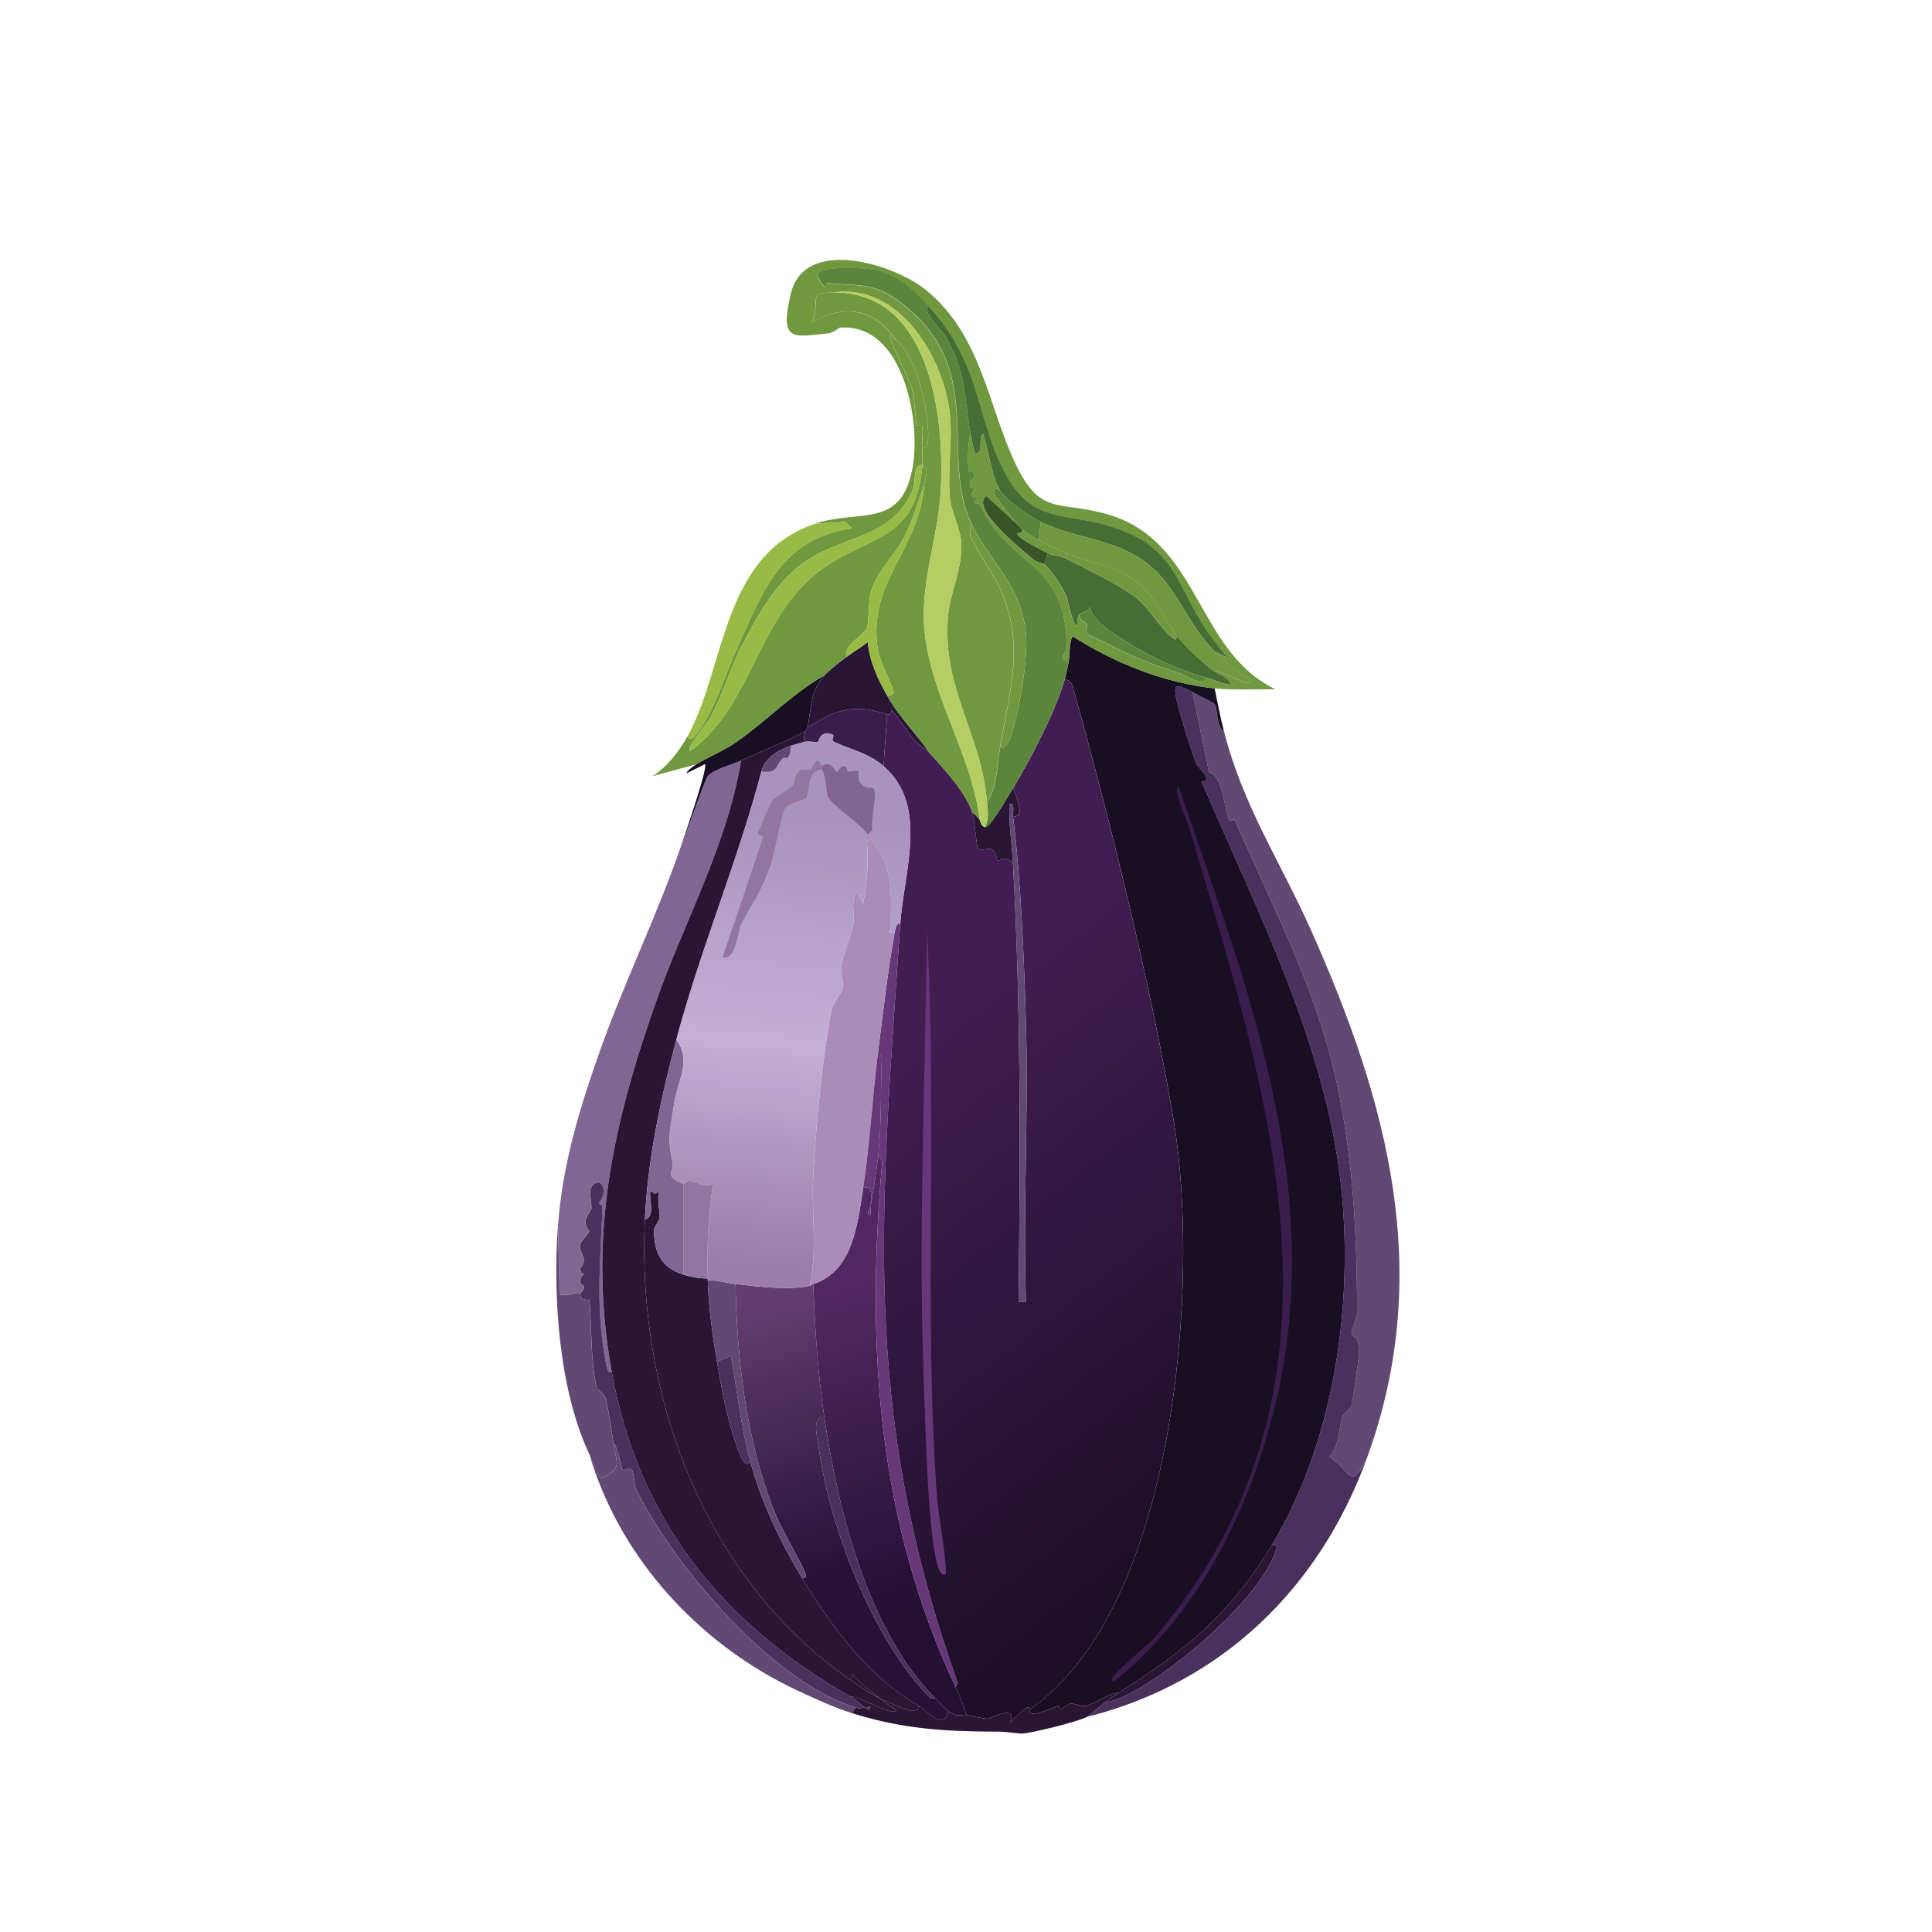 <?xml version="1.0" encoding="UTF-8"?>
<svg id="Layer_1" xmlns="http://www.w3.org/2000/svg" version="1.1" xmlns:xlink="http://www.w3.org/1999/xlink" viewBox="0 0 500 500">
  <!-- Generator: Adobe Illustrator 29.2.1, SVG Export Plug-In . SVG Version: 2.1.0 Build 116)  -->
  <defs>
    <style>
      .st0 {
        fill: url(#linear-gradient2);
      }

      .st1 {
        fill: #180f23;
      }

      .st2 {
        fill: #6f983f;
      }

      .st3 {
        fill: #2a1535;
      }

      .st4 {
        fill: #663779;
      }

      .st5 {
        fill: #fff;
      }

      .st6 {
        fill: url(#linear-gradient1);
      }

      .st7 {
        fill: #5a853b;
      }

      .st8 {
        fill: #4a305d;
      }

      .st9 {
        fill: #3a1c4d;
      }

      .st10 {
        fill: #816592;
      }

      .st11 {
        fill: url(#linear-gradient3);
      }

      .st12 {
        fill: #395427;
      }

      .st13 {
        fill: #466d33;
      }

      .st14 {
        fill: #aa8cb8;
      }

      .st15 {
        fill: #9275a0;
      }

      .st16 {
        fill: #b6cd63;
      }

      .st17 {
        fill: url(#linear-gradient);
      }

      .st18 {
        fill: #614974;
      }

      .st19 {
        fill: #97bb44;
      }
    </style>
    <linearGradient id="linear-gradient" x1="197.93" y1="335.98" x2="219.49" y2="406.48" gradientUnits="userSpaceOnUse">
      <stop offset="0" stop-color="#633d72"/>
      <stop offset="1" stop-color="#271136"/>
    </linearGradient>
    <linearGradient id="linear-gradient1" x1="218.63" y1="333.26" x2="245.45" y2="412.12" gradientUnits="userSpaceOnUse">
      <stop offset="0" stop-color="#522862"/>
      <stop offset="1" stop-color="#231033"/>
    </linearGradient>
    <linearGradient id="linear-gradient2" x1="206.56" y1="237.15" x2="319.73" y2="382.02" gradientUnits="userSpaceOnUse">
      <stop offset=".22" stop-color="#421d52"/>
      <stop offset="1" stop-color="#1d0f29"/>
    </linearGradient>
    <linearGradient id="linear-gradient3" x1="208.48" y1="211.71" x2="197.04" y2="327.48" gradientUnits="userSpaceOnUse">
      <stop offset="0" stop-color="#a893bf"/>
      <stop offset=".51" stop-color="#c4afd5"/>
      <stop offset="1" stop-color="#9c7ca8"/>
    </linearGradient>
  </defs>
  <g id="Generative_Object">
    <path class="st18" d="M316.74,189.16c4.89,19.31,14.6,33.79,22.5,51.46,19.96,44.67,32.06,89.21,14.36,137.15-4.32,8.63-4.49,2.03-9.57-.72,2.58-2.95,2.4-7.24,3.35-10.53.19-.67,2.11-1.75,2.39-2.87.32-1.29,1.92-11.93,1.91-13.4-.02-5.3-1.52-3.54-1.91-5.27-.15-.67,1.44-4.15,1.44-5.27-.03-24.31-1.41-49.4-9.1-73.72-5.77-18.26-14.81-36.05-22.5-53.62-.35-.79-1.22.5-1.44,0-1.46-3.36-1.73-11.86-5.27-12.45l-4.31-20.82c.78.37,5.56,2.84,5.74,3.11.86,1.25.4,6.02,2.39,6.94Z"/>
    <path class="st8" d="M308.6,179.11l4.31,20.82c3.54.59,3.81,9.08,5.27,12.45.22.5,1.09-.79,1.44,0,7.69,17.57,16.73,35.35,22.5,53.62,7.69,24.32,9.06,49.41,9.1,73.72,0,1.12-1.59,4.6-1.44,5.27.39,1.72,1.89-.03,1.91,5.27,0,1.48-1.59,12.12-1.91,13.4-.28,1.12-2.2,2.21-2.39,2.87-.95,3.3-.77,7.59-3.35,10.53,5.08,2.75,5.26,9.34,9.57.72-12.31,33.34-37.43,57.78-72.29,66.54.52-.27,4.16-3.46,4.79-3.83,2.61-.21,6.13-2.08,8.38-3.35,11.05-6.23,31.56-23.64,35.66-35.66.4-1.16.63-1.6-.96-1.68,15.61-26.02,20.78-59.73,18.19-89.76-3.29-38.09-21.6-73.18-36.38-107.71,3.29-.49-.93-3.41-1.44-4.79-1.63-4.43-3.74-11.15-4.79-15.32-1.54-6.12-.19-5,3.83-3.11Z"/>
    <path class="st10" d="M158.28,354.8c-.94,1.09-1.38-1.36-1.44-1.68-2.75-14.33-1.55-25.71-.96-40.21.07-1.7-.96-1.09-.96-1.44s2.69-3.26.24-5.51c-3.91.19-1.84,4.86-2.15,6.94-.02.16-1.21,1.62-1.44,2.87-.33,1.8.98,2.7.96,2.87-.03.2-2.22,2.55-2.39,3.35-.28,1.32.97,3.63.96,3.83-.08,1.82-.96,2.26-.96,2.39.03,1.72.96,1.1.96,1.44,0,.13-1.07.56-.96,2.39.01.17,2.2.76,0,2.63-1.7-.43-3.52,1.14-5.27.24l-.48-17.47c1.14-15.75,5.35-29.77,10.53-44.52,6.56-18.66,15.43-36.59,21.54-54.57,1.53-3.39,5.68-16.01,6.7-17.47,1.18-1.69,6.52-3.08,8.62-4.07-3.52,21.72-14.73,41.75-22.02,62.47-11.35,32.26-17.62,61.06-11.49,95.51Z"/>
    <path class="st18" d="M221.47,441.93l-.96,1.44c-4.64-1.46-9.46-3.69-13.88-5.74-1.69-.79-3.15-1.53-4.79-2.39-23.2-12.27-41.89-33.58-49.31-58.88.5,1.05,2.47,6.12,3.11,6.22,5.62-2.68,3.9-3.78,3.11-9.1.84.16,2.08,6.65,2.39,6.94s1.6-.8,2.39,0c.43.43.78,4.43.96,4.79,9.74,19.88,35.24,50.05,56.97,56.73Z"/>
    <path class="st18" d="M150.14,334.69c.18.04-.61,1.91,2.39,1.68.62,7.81.26,15.83,1.91,22.98.04.18,2.05,1.29,2.39,2.87.75,3.47,1.39,7.69,1.91,11.25.79,5.31,2.5,6.42-3.11,9.1-.65-.11-2.61-5.17-3.11-6.22-7.84-16.6-9.46-40.71-8.14-58.88l.48,17.47c1.75.9,3.56-.67,5.27-.24Z"/>
    <path class="st3" d="M289.45,438.1c-1.03.65-2.47,1.86-3.35,2.39-.62.37-4.27,3.56-4.79,3.83-2.85,1.46-14.44,4.16-16.52,4.31-1.27.09-4.6-.5-6.22-.48-.45,0-.53,0-.96,0-13.47-.06-24.24-.74-37.1-4.79l.96-1.44c1.35.41,1.39,0,2.39,0,.07,0,1.29,1.46,1.44-.24-.34-.43-.93.6-1.44.24-1.45-1.04-1.88-1.76-3.83-2.87,2.12-.39,10.79,5.28,11.97,3.59-1.46-1.12-2.88-1.91-4.31-3.11.13.07,1.66.74,2.15.96,2.07.9,7.79,3.87,7.9.96,1.86,1.06,6.59,6.63,7.66,1.44,2.87,1.83,3.16.66,4.79.96,1.17.21,4.49,1,5.51.96.45-.02,7.49-3.91,5.74.96,1.27-1.19,2.88-2.9,4.31-3.83.6-.39.68.5.72.48-.86,2.9,6.99-.89,7.42-.96.32-.05.16,1.02.48.96.35-.06,2.01-1.35,2.39-1.44,1.49-.32,2.84.81,4.31.48,2.72-.62,5.45-3.17,8.38-3.35Z"/>
    <path class="st1" d="M213.33,174.8c-3.53,3.92-3.35,8.13-4.31,13.4-.59.65-.35.72-.48.96-5.4,2.93-11.21,5.05-16.76,7.66-2.1.99-7.43,2.38-8.62,4.07-1.03,1.46-5.17,14.08-6.7,17.47.8-2.34,6.88-19.98,5.98-20.59l-4.79,2.39c.17-.81,1.97-1.98,2.63-2.39,3.18-1.97,6.97-3.43,10.29-5.74,7.77-5.41,14.44-12.52,22.74-17.23Z"/>
    <g>
      <path class="st1" d="M314.34,178.15c.75,3.67,1.47,7.38,2.39,11.01-1.99-.92-1.53-5.69-2.39-6.94-.19-.27-4.96-2.74-5.74-3.11-4.02-1.89-5.37-3.01-3.83,3.11,1.05,4.17,3.16,10.89,4.79,15.32.51,1.37,4.73,4.3,1.44,4.79,14.79,34.53,33.09,69.62,36.38,107.71,2.59,30.03-2.58,63.74-18.19,89.76-10.72,17.86-22.49,27.46-39.73,38.3-2.92.18-5.66,2.73-8.38,3.35-1.47.33-2.82-.8-4.31-.48-.39.08-2.04,1.37-2.39,1.44-.32.06-.16-1.01-.48-.96-.43.07-8.28,3.85-7.42.96,38-26.23,44.11-110.84,37.34-152-5.58-33.9-16.55-78.21-25.85-111.54-.52-1.85-.59-2.62-2.39-3.11.32-1.1.66-3.03.96-4.31s.19-6.58,1.2-6.7c10.79,6.9,23.78,12.06,36.62,13.4Z"/>
      <path class="st9" d="M305.01,203.52c17.74,51.82,38.42,103.93,25.13,159.65-6.46,27.1-19.81,54.52-41.89,72.05-.41.03-.72-.51-.24-1.2,1.91-2.75,8.73-7.72,11.49-11.01,54.38-64.96,28.6-139.82,8.14-209.2-.2-.66-4.38-10-2.63-10.29Z"/>
    </g>
    <path class="st3" d="M286.1,440.49c.89-.53,2.32-1.74,3.35-2.39,17.24-10.84,29.02-20.44,39.73-38.3,1.59.08,1.35.52.96,1.68-4.1,12.02-24.61,29.43-35.66,35.66-2.25,1.27-5.77,3.14-8.38,3.35Z"/>
    <path class="st3" d="M208.54,189.16c-.36.66-.53,2.08-.48,2.87-1.03.31-2.53.68-3.35.96-3.31,1.11-6.84,3.21-7.66,6.7-6.19,23.46-15.79,46-22.02,69.42-4.01,15.07-7.39,30.78-8.14,46.44-2.15,45.2,15.09,92.78,53.14,119.2,2.94,2.04,4.39,3.1,7.66,4.79,1.43,1.2,2.85,1.99,4.31,3.11-1.18,1.69-9.85-3.98-11.97-3.59-33.22-19.02-54.9-45.75-61.76-84.26-6.13-34.45.14-63.24,11.49-95.51,7.29-20.72,18.5-40.75,22.02-62.47,5.54-2.61,11.35-4.73,16.76-7.66Z"/>
    <path class="st8" d="M158.28,354.8c6.86,38.5,28.54,65.23,61.76,84.26,1.95,1.11,2.38,1.83,3.83,2.87-1.01,0-1.04.41-2.39,0-21.73-6.68-47.23-36.85-56.97-56.73-.18-.36-.53-4.36-.96-4.79-.8-.8-2.08.3-2.39,0s-1.55-6.78-2.39-6.94c-.53-3.56-1.16-7.78-1.91-11.25-.34-1.58-2.35-2.69-2.39-2.87-1.66-7.15-1.29-15.17-1.91-22.98-3,.23-2.22-1.63-2.39-1.68,2.2-1.88.01-2.46,0-2.63-.11-1.84.96-2.26.96-2.39,0-.33-.93.28-.96-1.44,0-.13.87-.58.96-2.39,0-.2-1.23-2.51-.96-3.83.17-.8,2.37-3.15,2.39-3.35.02-.17-1.29-1.07-.96-2.87.23-1.26,1.41-2.71,1.44-2.87.31-2.08-1.75-6.75,2.15-6.94,2.45,2.25-.23,5.18-.24,5.51s1.03-.26.96,1.44c-.59,14.51-1.79,25.88.96,40.21.06.31.5,2.77,1.44,1.68Z"/>
    <path class="st3" d="M229.61,180.06c3.05,5.47,7.49,9.74,11.01,14.84-.7-.79-2.74-1.99-3.83-3.11-.91-.94-5.52-7.72-5.98-7.9-.23-.09-.03,1.3-1.2.96-5.66-1.66-8.76-2.04-14.6,0-.32.11-5.75,3.1-5.98,3.35.96-5.27.78-9.49,4.31-13.4,1.29-1.43,4.13-3.61,5.74-4.79,1.78-1.3,3.74-2.48,5.51-3.83.43,5.05,2.61,9.54,5.03,13.88Z"/>
    <path class="st17" d="M209.5,332.78c.41-.09.53-.35.96-.48.45,11.53,1.17,23.04,2.87,34.47-3.36-.17-1.85,4.92-1.44,7.9,2.82,20.55,13.72,48.81,28.01,63.91.7.74,1,1.17,2.15.96.51.52,3.15,3.22,3.35,3.35-1.07,5.2-5.8-.37-7.66-1.44-12.68-7.24-22.64-20.54-30.16-33.03,1.64.16.81-1.46.48-2.15-2.6-5.46-5.97-10.55-8.14-16.28-6.91-18.29-9.18-38.21-9.57-57.69,5.64.66,13.66,1.67,19.15.48Z"/>
    <path class="st3" d="M176.95,329.91c1.97.62,4.14.97,6.22.96,0,.16,0,.32,0,.48.23,7.13,1.2,14.05,2.39,21.06,1.15,6.76,2.5,14.38,4.79,20.82.48,1.35,2.25,7.55,3.83,5.03,2.91,10.66,7.74,20.74,13.4,30.16,7.52,12.5,17.48,25.79,30.16,33.03-.11,2.91-5.83-.06-7.9-.96-.5-.22-2.02-.89-2.15-.96-2.85-2.4-5.11-3.76-6.94-6.22l-.72,1.44c-38.05-26.42-55.29-74-53.14-119.2,2.9-.5.91-5.63,1.44-7.42,1.46,1.25,1.46.93,2.39-.48-.88,2.31.14,5.88,0,7.66-.01.16-1.43,2.47-1.44,2.87-.12,5.91,1.9,9.93,7.66,11.73Z"/>
    <path class="st6" d="M247.32,436.66c1.08,2.29,2.03,4.79,2.87,7.18-1.63-.3-1.91.87-4.79-.96-.2-.13-2.84-2.83-3.35-3.35-17.59-17.84-25.17-48.82-28.72-72.77-1.7-11.43-2.42-22.93-2.87-34.47,10.33-3.22,11.51-15.72,12.93-24.89,2.68-.8,2.03,2.71,1.91,4.79,0,.12-1.14,1.56-.24,2.39.51-.65.11-1.66.24-2.39.7-3.95,1.47-8.49,1.91-12.45,1.42-.24,1.02,1.87.96,2.63-4,46.88-.87,91.76,19.15,134.28Z"/>
    <path class="st8" d="M223.86,441.93c.51.37,1.09-.67,1.44-.24-.14,1.69-1.36.24-1.44.24Z"/>
    <path class="st9" d="M229.61,184.85l-.96,13.4c-3.92-3.39-8.4-4.18-12.69-6.22-1.26-.6.26-1.6-.48-1.91-3.21-1.38-3.59,1.84-3.83,1.91-.35.11-2.55-.31-3.59,0-.05-.79.12-2.21.48-2.87.13-.24-.11-.3.48-.96.23-.25,5.66-3.24,5.98-3.35,5.84-2.04,8.94-1.66,14.6,0Z"/>
    <path class="st4" d="M232.96,239.43c-4.9,73.11-10.35,124.26,14.36,194.6.35,1,.82,1.62,0,2.63-20.02-42.52-23.14-87.4-19.15-134.28.07-.77.46-2.87-.96-2.63.99-8.84.67-17.48.96-25.13.03-.92.2-1.81-.96-2.15,1.31-10.29,2.51-20.91,4.31-31.12.12-.66.74-3.44,1.44-1.91Z"/>
    <g>
      <path class="st0" d="M266.47,442.41s-.12-.87-.72-.48c-1.42.93-3.04,2.64-4.31,3.83,1.74-4.87-5.29-.97-5.74-.96-1.02.04-4.34-.75-5.51-.96-.84-2.39-1.8-4.89-2.87-7.18.82-1.01.35-1.64,0-2.63-24.71-70.34-19.26-121.49-14.36-194.6.93-13.9,7.5-30.97-4.31-41.17l.96-13.4c1.17.34.97-1.04,1.2-.96.46.18,5.07,6.96,5.98,7.9,1.09,1.13,3.13,2.32,3.83,3.11,3.72,4.19,9.21,9.96,11.01,15.32.6,1.79,1.11,8.99,1.44,9.34.61.65,2.9-.07,3.59.24,1.24.56,1.28,2.83,1.44,2.87.85.23,2.19-1.64,4.07.96,2.09,37.75,1.87,75.39,1.44,113.22h1.91c-.81-23.89.69-47.86,0-71.81-.49-17.01-1.3-37.07-3.35-53.86,3.51.82.59-5.84,0-7.18,4.59-7.63,10.94-19.81,13.4-28.24,1.8.49,1.88,1.26,2.39,3.11,9.3,33.34,20.27,77.64,25.85,111.54,6.77,41.16.66,125.77-37.34,152Z"/>
      <path class="st4" d="M239.9,240.86c2.69,48.99-.9,98.2,2.63,147.21.18,2.44,2.9,18.76,2.15,19.39-.64.54-1.47-.7-1.68-1.2-2.79-6.81-3.47-36.51-3.83-45.48-1.61-39.88.27-80.05.72-119.92Z"/>
      <path class="st18" d="M262.16,211.18c2.05,16.79,2.86,36.85,3.35,53.86.69,23.95-.81,47.91,0,71.81h-1.91c.44-37.83.65-75.47-1.44-113.22-.29-5.18-1.1-10.34-.96-15.56,1.59-.71.88,2.44.96,3.11Z"/>
    </g>
    <path class="st3" d="M262.16,211.18c-.08-.67.63-3.82-.96-3.11-.14,5.22.67,10.37.96,15.56-1.88-2.6-3.22-.73-4.07-.96-.16-.04-.2-2.31-1.44-2.87-.69-.31-2.98.41-3.59-.24-.32-.35-.84-7.55-1.44-9.34.5.35,1.6,1.49,1.91,1.91.21.29.29,1.81,1.44,1.91,1.17.39,6.25-8.5,7.18-10.05.59,1.34,3.51,8,0,7.18Z"/>
    <g>
      <path class="st2" d="M314.34,178.15c-12.84-1.34-25.83-6.5-36.62-13.4-1,.13-.9,5.42-1.2,6.7-3.07-1.06-.48-2.92-.48-3.11.38-23.55-15.1-21.2-22.5-37.82-.22-.49-1.24.01-1.44-.48-.03-.08.99-.87.96-.96-.15-.48-1.3,0-1.44-.48-.51-1.78.98-1.81.96-1.91-.12-.48-1.26,0-1.44-.48-.72-1.97.94-2.27.96-2.39.29-2.53-1.38-1.4-1.44-1.91-.29-2.85-.17-7,.48-9.81.1.58.93,5.23,1.2,5.27,2.4.35.61-4.54,2.15-5.03,1.35,4.28,2.05,10.78,4.31,14.6-1.45-1.15-1.81.16-1.44,1.2.17.47,5.55,7.24,6.22,7.9l-8.38-7.66c-4.28,3.32,9.57,14.08,11.97,16.28.84.77,2.99,1.32,3.11,1.44,2.13,2.05,4.57,5.66,5.74,8.38.24.55,1.87,9.1,2.87,7.18.05-1.04-.32-1.71.48-2.63-.44,1.67,1.38,1.57,1.91,2.63.28.55-.69,1.38,0,2.39.2.3,5.74,2.72,6.46,3.11,5.63,3.07,10.78,4.87,17.71,7.18,1.06.35,6.9,4.03,6.46.96,2.27.59,4.1,1.78,6.46,1.91-.08-1.73-2.97-2.51-4.07-3.35.91-1.07,9.55,4.75,9.57,2.15-4.02-2.09-6.45-4.26-9.57-7.42l3.35,1.68c-2.15-2.69-4.98-6.19-6.7-9.1-7.31-12.3-7.96-20.16-24.18-25.13-10.33-3.17-19.08-.83-25.61-11.73-9.01-15.04-6.35-29.28-21.06-45.24-3.76-4.08-7.58-7.56-13.16-9.1-2.43-.67-14.96-1.35-15.56,1.2-.07.3,1.62,3.08,2.15,3.11.34.02.14-.99.48-.96,9.31.84,12.5-.43,20.59,6.22,20.69,17.03,8.33,39.14,16.99,56.49-.83.02-.59,2.36-.48,2.63,2,4.86,6.7,10.6,8.62,15.8,5.21,14.12,1.42,24.81-.96,39.02-.82,4.88-.72,10.13-3.35,14.36-1.23-17.74-11.81-29.5-10.05-48.59.58-6.36,3.87-12.2,3.35-19.15-.26-3.52-2.5-7.49-2.87-11.01-.72-6.76.66-14.73,0-21.54-1.42-14.74-13.02-34.39-30.16-31.84-6.99.07-3.27,1.87-5.51,7.66,8.57-4.77,16.05-3.49,21.78,4.79-.61-.44-1.2-.83-1.68-1.44-.64.35,4.88,11.15,5.51,13.16,1,3.25.9,6.86,1.44,10.05.08.46,1.37.02,1.44.48.24,1.6-.08,3.78,0,5.51.06,1.36.1,2.96,0,4.31-2.57.14-1.55,4.43-2.39,6.46-5.46,13.15-18.96,11.74-28.96,19.39-6.99,5.35-11.62,13.88-15.56,21.54-.79.62-.84,1.7-.96,0,6.69-14.56,11.21-28.17,29.68-30.88l-1.68-1.68-7.9.48c11.71-3.9,22.64,1.64,25.37-15.08,1.97-12.05-2.7-36.96-18.91-35.66-.16.01-1.9,1.33-2.87,1.44-9.35.98-12.83,2.37-9.81-10.29,3.52-14.79,26.77-7.7,35.19-.72,13.79,11.45,15.64,28.52,22.26,43.32,6.98,15.61,11.4,10.71,24.65,14.6,23.9,7.02,22.66,35.35,43.32,45.24-4.81-.07-11.14.25-15.8-.24Z"/>
      <path class="st2" d="M239.18,125.49c-1.75,4.73-2.93,9.09-5.27,13.64-2.06,4.02-6.65,8.72-8.14,12.93-1.34,3.8-.69,7.97-1.44,10.53-.47,1.62-6.18,4.29-5.27,7.42-1.61,1.17-4.46,3.36-5.74,4.79-8.3,4.72-14.97,11.83-22.74,17.23-3.32,2.31-7.12,3.78-10.29,5.74l-11.49,3.11c3.72-2.23,7-6.5,9.1-10.29.87,1.6,1.83-.02,2.39-.72,4.69-5.77,7.4-15.45,10.53-22.26.12,1.7.16.62.96,0-3.03,5.89-4.84,12.57-8.14,18.43-.74,1.32-6.29,7.65-5.03,8.38,16.64-12.29,17.22-35.25,34.47-47.39,12.34-8.68,23.77-6.96,25.61-26.33,2.05.02.59,3.53.48,4.79Z"/>
      <path class="st19" d="M190.83,167.62c-3.13,6.81-5.84,16.5-10.53,22.26-.57.7-1.53,2.32-2.39.72,9.88-17.82,8.81-46.98,33.03-55.05l7.9-.48,1.68,1.68c-18.47,2.7-22.99,16.32-29.68,30.88Z"/>
      <path class="st7" d="M240.14,79.05c-1.51,1.82,3.57,6.15,4.79,8.38,5.24,9.58,4.44,14.68,6.22,24.65-.65,2.82-.77,6.96-.48,9.81.05.51,1.73-.61,1.44,1.91-.01.13-1.68.43-.96,2.39.18.48,1.31,0,1.44.48.03.1-1.47.13-.96,1.91.14.48,1.28,0,1.44.48.03.09-.99.88-.96.96.2.49,1.22-.01,1.44.48,7.4,16.61,22.88,14.27,22.5,37.82,0,.2-2.59,2.05.48,3.11-.3,1.28-.63,3.2-.96,4.31-2.47,8.43-8.82,20.61-13.4,28.24-.93,1.55-6.02,10.44-7.18,10.05.96-2.57.66-3.64.48-6.22,2.64-4.24,2.53-9.48,3.35-14.36.87.82,2.25-1.28,2.39-1.68,2.36-6.49,4.95-20.98,4.31-27.77-1.18-12.4-8.95-18.13-13.88-28.01-8.66-17.35,3.7-39.46-16.99-56.49-8.08-6.65-11.27-5.39-20.59-6.22-.34-.03-.14.98-.48.96-.54-.03-2.22-2.82-2.15-3.11.6-2.54,13.13-1.87,15.56-1.2,5.59,1.54,9.4,5.01,13.16,9.1Z"/>
      <path class="st2" d="M215.72,75.7c25.06-.24,28.74,32.28,27.77,50.98-.63,12.13-5.15,23.5-4.31,35.43,1.23,17.34,12.31,32.86,14.36,50.03-.31-.43-1.41-1.56-1.91-1.91-1.8-5.36-7.29-11.13-11.01-15.32-3.52-5.1-7.96-9.37-11.01-14.84.52.02,1.71-.27,1.68-.96-.05-1.1-3.63-8.05-4.07-10.77-2.9-17.84,10.43-25.34,11.97-42.85.11-1.26,1.57-4.76-.48-4.79.02-.16-.01-.32,0-.48.1-1.35.06-2.95,0-4.31,1.36.08,1.32-.63,1.44-1.68.7-6.31-2.96-22.34-8.14-26.09-5.73-8.28-13.21-9.56-21.78-4.79,2.23-5.79-1.48-7.59,5.51-7.66Z"/>
      <path class="st16" d="M255.46,207.83c.18,2.58.48,3.66-.48,6.22-1.15-.11-1.23-1.62-1.44-1.91-2.06-17.16-13.14-32.69-14.36-50.03-.84-11.93,3.68-23.29,4.31-35.43.97-18.7-2.71-51.22-27.77-50.98,17.14-2.55,28.74,17.09,30.16,31.84.66,6.81-.72,14.78,0,21.54.37,3.52,2.61,7.49,2.87,11.01.52,6.95-2.77,12.79-3.35,19.15-1.75,19.09,8.82,30.85,10.05,48.59Z"/>
      <path class="st13" d="M276.04,144.64c5.1,2.6,13.65,6.69,17.95,10.05,3.44,2.69,6.52,8.2,9.34,10.29,1.34,1,.37.59,1.44-.24,2.79,3.43,6.07,6.4,9.57,9.1,1.09.84,3.99,1.62,4.07,3.35-2.36-.14-4.2-1.32-6.46-1.91-7.16-1.87-15.53-5.89-21.78-10.05-3.11-2.07-7.22-4.49-8.14-8.14-.31,1.45-1.9,1.07-2.63,1.91-.8.92-.43,1.6-.48,2.63-1,1.92-2.63-6.63-2.87-7.18-1.18-2.72-3.61-6.33-5.74-8.38l.96-2.87c1.38.69,2.94.49,4.79,1.44Z"/>
      <path class="st13" d="M314.34,168.58c-6.03-6.1-8.71-13.5-13.88-19.39-8.75-9.97-21.01-9.13-31.12-14.12-2.83-1.4-9.03-5.58-10.53-8.14-2.25-3.82-2.96-10.32-4.31-14.6-1.54.49.25,5.38-2.15,5.03-.27-.04-1.09-4.69-1.2-5.27-1.78-9.97-.99-15.07-6.22-24.65-1.22-2.23-6.3-6.56-4.79-8.38,14.72,15.96,12.05,30.2,21.06,45.24,6.53,10.9,15.28,8.56,25.61,11.73,16.22,4.98,16.86,12.83,24.18,25.13,1.73,2.9,4.55,6.41,6.7,9.1l-3.35-1.68Z"/>
      <path class="st19" d="M238.7,120.22c-.01.16.02.32,0,.48-1.85,19.37-13.28,17.65-25.61,26.33-17.25,12.14-17.83,35.1-34.47,47.39-1.26-.73,4.29-7.06,5.03-8.38,3.29-5.86,5.11-12.54,8.14-18.43,3.94-7.67,8.57-16.2,15.56-21.54,10-7.65,23.5-6.24,28.96-19.39.84-2.03-.18-6.32,2.39-6.46Z"/>
      <path class="st2" d="M314.34,168.58c3.13,3.16,5.56,5.33,9.57,7.42-.03,2.6-8.67-3.22-9.57-2.15-3.51-2.7-6.78-5.66-9.57-9.1-3.76-4.62-5.57-10.44-10.77-14.36s-10.92-4.26-16.52-6.7c-2.08-.91-6.1-2.45-8.62-3.83l.48-4.79c10.11,4.99,22.36,4.15,31.12,14.12,5.17,5.89,7.85,13.29,13.88,19.39Z"/>
      <path class="st2" d="M258.81,193.47c2.38-14.2,6.17-24.9.96-39.02-1.92-5.2-6.62-10.94-8.62-15.8-.11-.27-.35-2.61.48-2.63,4.93,9.88,12.7,15.6,13.88,28.01.64,6.79-1.95,21.28-4.31,27.77-.14.4-1.52,2.5-2.39,1.68Z"/>
      <path class="st7" d="M311.95,175.28c.44,3.07-5.4-.6-6.46-.96-6.94-2.31-12.09-4.11-17.71-7.18-.72-.39-6.26-2.82-6.46-3.11-.69-1.01.28-1.84,0-2.39-.54-1.07-2.35-.97-1.91-2.63.73-.85,2.32-.47,2.63-1.91.92,3.65,5.03,6.07,8.14,8.14,6.25,4.16,14.62,8.18,21.78,10.05Z"/>
      <path class="st12" d="M263.6,136.02c.34.33.57.62.96.96.4,1.59-2.36.37-.72,1.91,1.34,1.27,5.6,3.4,7.42,4.31l-.96,2.87c-.12-.12-2.27-.66-3.11-1.44-2.4-2.2-16.24-12.96-11.97-16.28l8.38,7.66Z"/>
      <path class="st2" d="M232,88.15c5.18,3.75,8.84,19.78,8.14,26.09-.12,1.04-.07,1.75-1.44,1.68-.08-1.72.24-3.91,0-5.51-.07-.46-1.36-.02-1.44-.48-.54-3.19-.44-6.8-1.44-10.05-.62-2.02-6.15-12.81-5.51-13.16.48.6,1.06.99,1.68,1.44Z"/>
      <path class="st7" d="M258.81,126.93c1.51,2.56,7.7,6.74,10.53,8.14l-.48,4.79c-1.14-.62-3.38-2.05-4.31-2.87-.38-.34-.62-.63-.96-.96-.68-.66-6.05-7.43-6.22-7.9-.38-1.04-.02-2.35,1.44-1.2Z"/>
      <path class="st19" d="M229.61,180.06c-2.42-4.34-4.6-8.83-5.03-13.88-1.76,1.35-3.72,2.53-5.51,3.83-.91-3.14,4.79-5.81,5.27-7.42.75-2.56.1-6.74,1.44-10.53,1.48-4.21,6.08-8.91,8.14-12.93,2.33-4.56,3.52-8.91,5.27-13.64-1.54,17.51-14.87,25-11.97,42.85.44,2.73,4.02,9.67,4.07,10.77.03.69-1.15.97-1.68.96Z"/>
      <path class="st2" d="M277.48,143.68c5.59,2.44,11.16,2.66,16.52,6.7s7.01,9.74,10.77,14.36c-1.07.83-.09,1.24-1.44.24-2.82-2.09-5.89-7.6-9.34-10.29-4.31-3.37-12.85-7.45-17.95-10.05-.14-1.58.14-1.81,1.44-.96Z"/>
      <path class="st2" d="M268.86,139.85c2.52,1.38,6.54,2.92,8.62,3.83-1.29-.85-1.58-.62-1.44.96-1.85-.94-3.41-.75-4.79-1.44-1.82-.91-6.08-3.04-7.42-4.31-1.64-1.55,1.12-.32.72-1.91.93.82,3.17,2.25,4.31,2.87Z"/>
    </g>
    <path class="st10" d="M176.95,306.45v23.46c-5.76-1.8-7.78-5.82-7.66-11.73,0-.41,1.42-2.71,1.44-2.87.14-1.78-.88-5.35,0-7.66-.94,1.41-.93,1.73-2.39.48-.53,1.79,1.46,6.92-1.44,7.42.75-15.66,4.12-31.36,8.14-46.44,4.04,5.33.4,10.37-.48,16.04-1.1,7.08-1.94,9.3-.48,15.8.53,2.38-2.63,3.21,2.87,5.51Z"/>
    <path class="st3" d="M227.69,439.53c-3.27-1.69-4.72-2.75-7.66-4.79l.72-1.44c1.83,2.46,4.09,3.83,6.94,6.22Z"/>
    <path class="st14" d="M231.52,241.34c-1.8,10.2-3,20.83-4.31,31.12-1.47,11.53-2.07,23.55-3.83,34.95-1.42,9.17-2.59,21.68-12.93,24.89-.43.13-.54.39-.96.48,2.14-8.74.5-18.76.96-28.01.65-12.94,2.33-30.96,4.79-43.56.27-1.39,2.81-4.96,2.87-5.27.44-2.04-.99-3.68,0-7.66.52-2.09,2.42-7.16,2.87-10.05.22-1.37-.91-5.24.72-7.42l1.68,3.11c.96-5.48,1.48-10.7.96-16.28l.96-.48c6.39,7.49,5.14,14.17,5.27,22.98,0,.62-1.54,1.39.96,1.2Z"/>
    <path class="st18" d="M190.35,332.3c.39,19.48,2.67,39.4,9.57,57.69,2.16,5.73,5.54,10.82,8.14,16.28.33.69,1.16,2.32-.48,2.15-5.67-9.42-10.49-19.5-13.4-30.16-2.44-8.91-3.37-18.33-5.03-27.29l-3.59,1.44c-1.19-7.01-2.17-13.93-2.39-21.06,2.44-.1,4.79.68,7.18.96Z"/>
    <path class="st8" d="M242.05,439.53c-1.16.21-1.46-.22-2.15-.96-14.29-15.1-25.19-43.36-28.01-63.91-.41-2.98-1.93-8.07,1.44-7.9,3.56,23.95,11.14,54.93,28.72,72.77Z"/>
    <path class="st15" d="M183.17,330.86c-2.08.01-4.25-.34-6.22-.96v-23.46c2.19-2.66,4.69,1.88,7.66-.24-1.37,8.11-1.65,16.46-1.44,24.65Z"/>
    <path class="st8" d="M194.18,378.26c-1.58,2.53-3.35-3.67-3.83-5.03-2.28-6.44-3.64-14.07-4.79-20.82l3.59-1.44c1.66,8.95,2.59,18.37,5.03,27.29Z"/>
    <path class="st4" d="M227.21,299.75c-.44,3.96-1.21,8.5-1.91,12.45.11-2.08.77-5.58-1.91-4.79,1.76-11.4,2.36-23.42,3.83-34.95,1.16.34.99,1.23.96,2.15-.29,7.65.03,16.29-.96,25.13Z"/>
    <path class="st4" d="M225.3,312.19c-.13.74.27,1.74-.24,2.39-.9-.83.23-2.27.24-2.39Z"/>
    <g>
      <path class="st11" d="M228.65,198.26c11.81,10.2,5.24,27.27,4.31,41.17-.69-1.53-1.32,1.26-1.44,1.91-2.5.19-.95-.57-.96-1.2-.13-8.81,1.12-15.49-5.27-22.98l-.96.48c.52,5.58,0,10.8-.96,16.28l-1.68-3.11c-1.63,2.18-.5,6.05-.72,7.42-.46,2.89-2.35,7.97-2.87,10.05-.99,3.98.44,5.62,0,7.66-.06.3-2.6,3.87-2.87,5.27-2.46,12.61-4.14,30.63-4.79,43.56-.46,9.24,1.18,19.27-.96,28.01-5.48,1.19-13.5.18-19.15-.48-2.39-.28-4.74-1.06-7.18-.96,0-.16,0-.32,0-.48-.21-8.19.07-16.54,1.44-24.65-2.97,2.12-5.47-2.42-7.66.24-5.5-2.29-2.34-3.12-2.87-5.51-1.46-6.5-.62-8.71.48-15.8.88-5.67,4.52-10.7.48-16.04,6.24-23.42,15.83-45.96,22.02-69.42,4.75.5,3.31-1.61,5.74-3.59.24-.19,1.64,1.29,1.91-3.11.82-.27,2.32-.65,3.35-.96s3.24.11,3.59,0c.24-.08.62-3.29,3.83-1.91.74.32-.78,1.31.48,1.91,4.29,2.04,8.77,2.84,12.69,6.22Z"/>
      <path class="st18" d="M204.71,192.99c-.27,4.4-1.68,2.92-1.91,3.11-2.43,1.98-1,4.09-5.74,3.59.82-3.49,4.35-5.59,7.66-6.7Z"/>
      <path class="st15" d="M212.85,198.26c.09.15-.09.74,0,.96-4.17-.23-3.26,6.14-4.31,7.42-.22.26-4.23,1.15-5.27,2.39-.88,1.05-2.99,12.41-3.83,14.84-2.37,6.89-4.86,9.89-7.66,15.32-.86,1.66-1.16,9.31-4.79,8.62l10.53-31.12c-.17-.52-1.47-.85-1.44-.96.13-.46,3.54-8.24,3.83-8.62.2-.26,4.37-2.87,5.27-3.83.71-.77.04-2.73,2.15-4.07.34-.22,2,.22,2.39,0,1.15-.63,1.06-4.28,3.11-.96Z"/>
      <path class="st10" d="M212.85,199.21c-.09-.22.09-.81,0-.96,1.97-1.75,3.38,1.39,3.59,1.44.91.19.44-1.13,1.91-1.44,1.03-.21.88,1.41.96,1.44.62.2,2.2-.63,2.87,0,.1.09-.18,2.05.24,2.63,1.61,2.24,3.2,1.38,3.59,1.68,1.24.92-.84,8.74-.24,10.77l-1.2,1.2c-1.69-2.82-9.24-7.4-10.29-9.81-.61-1.4-.27-4.19-1.44-6.94Z"/>
    </g>
  </g>
  <rect class="st5" x="477.4" y="248.58" width="1.7" height="0"/>
</svg>
